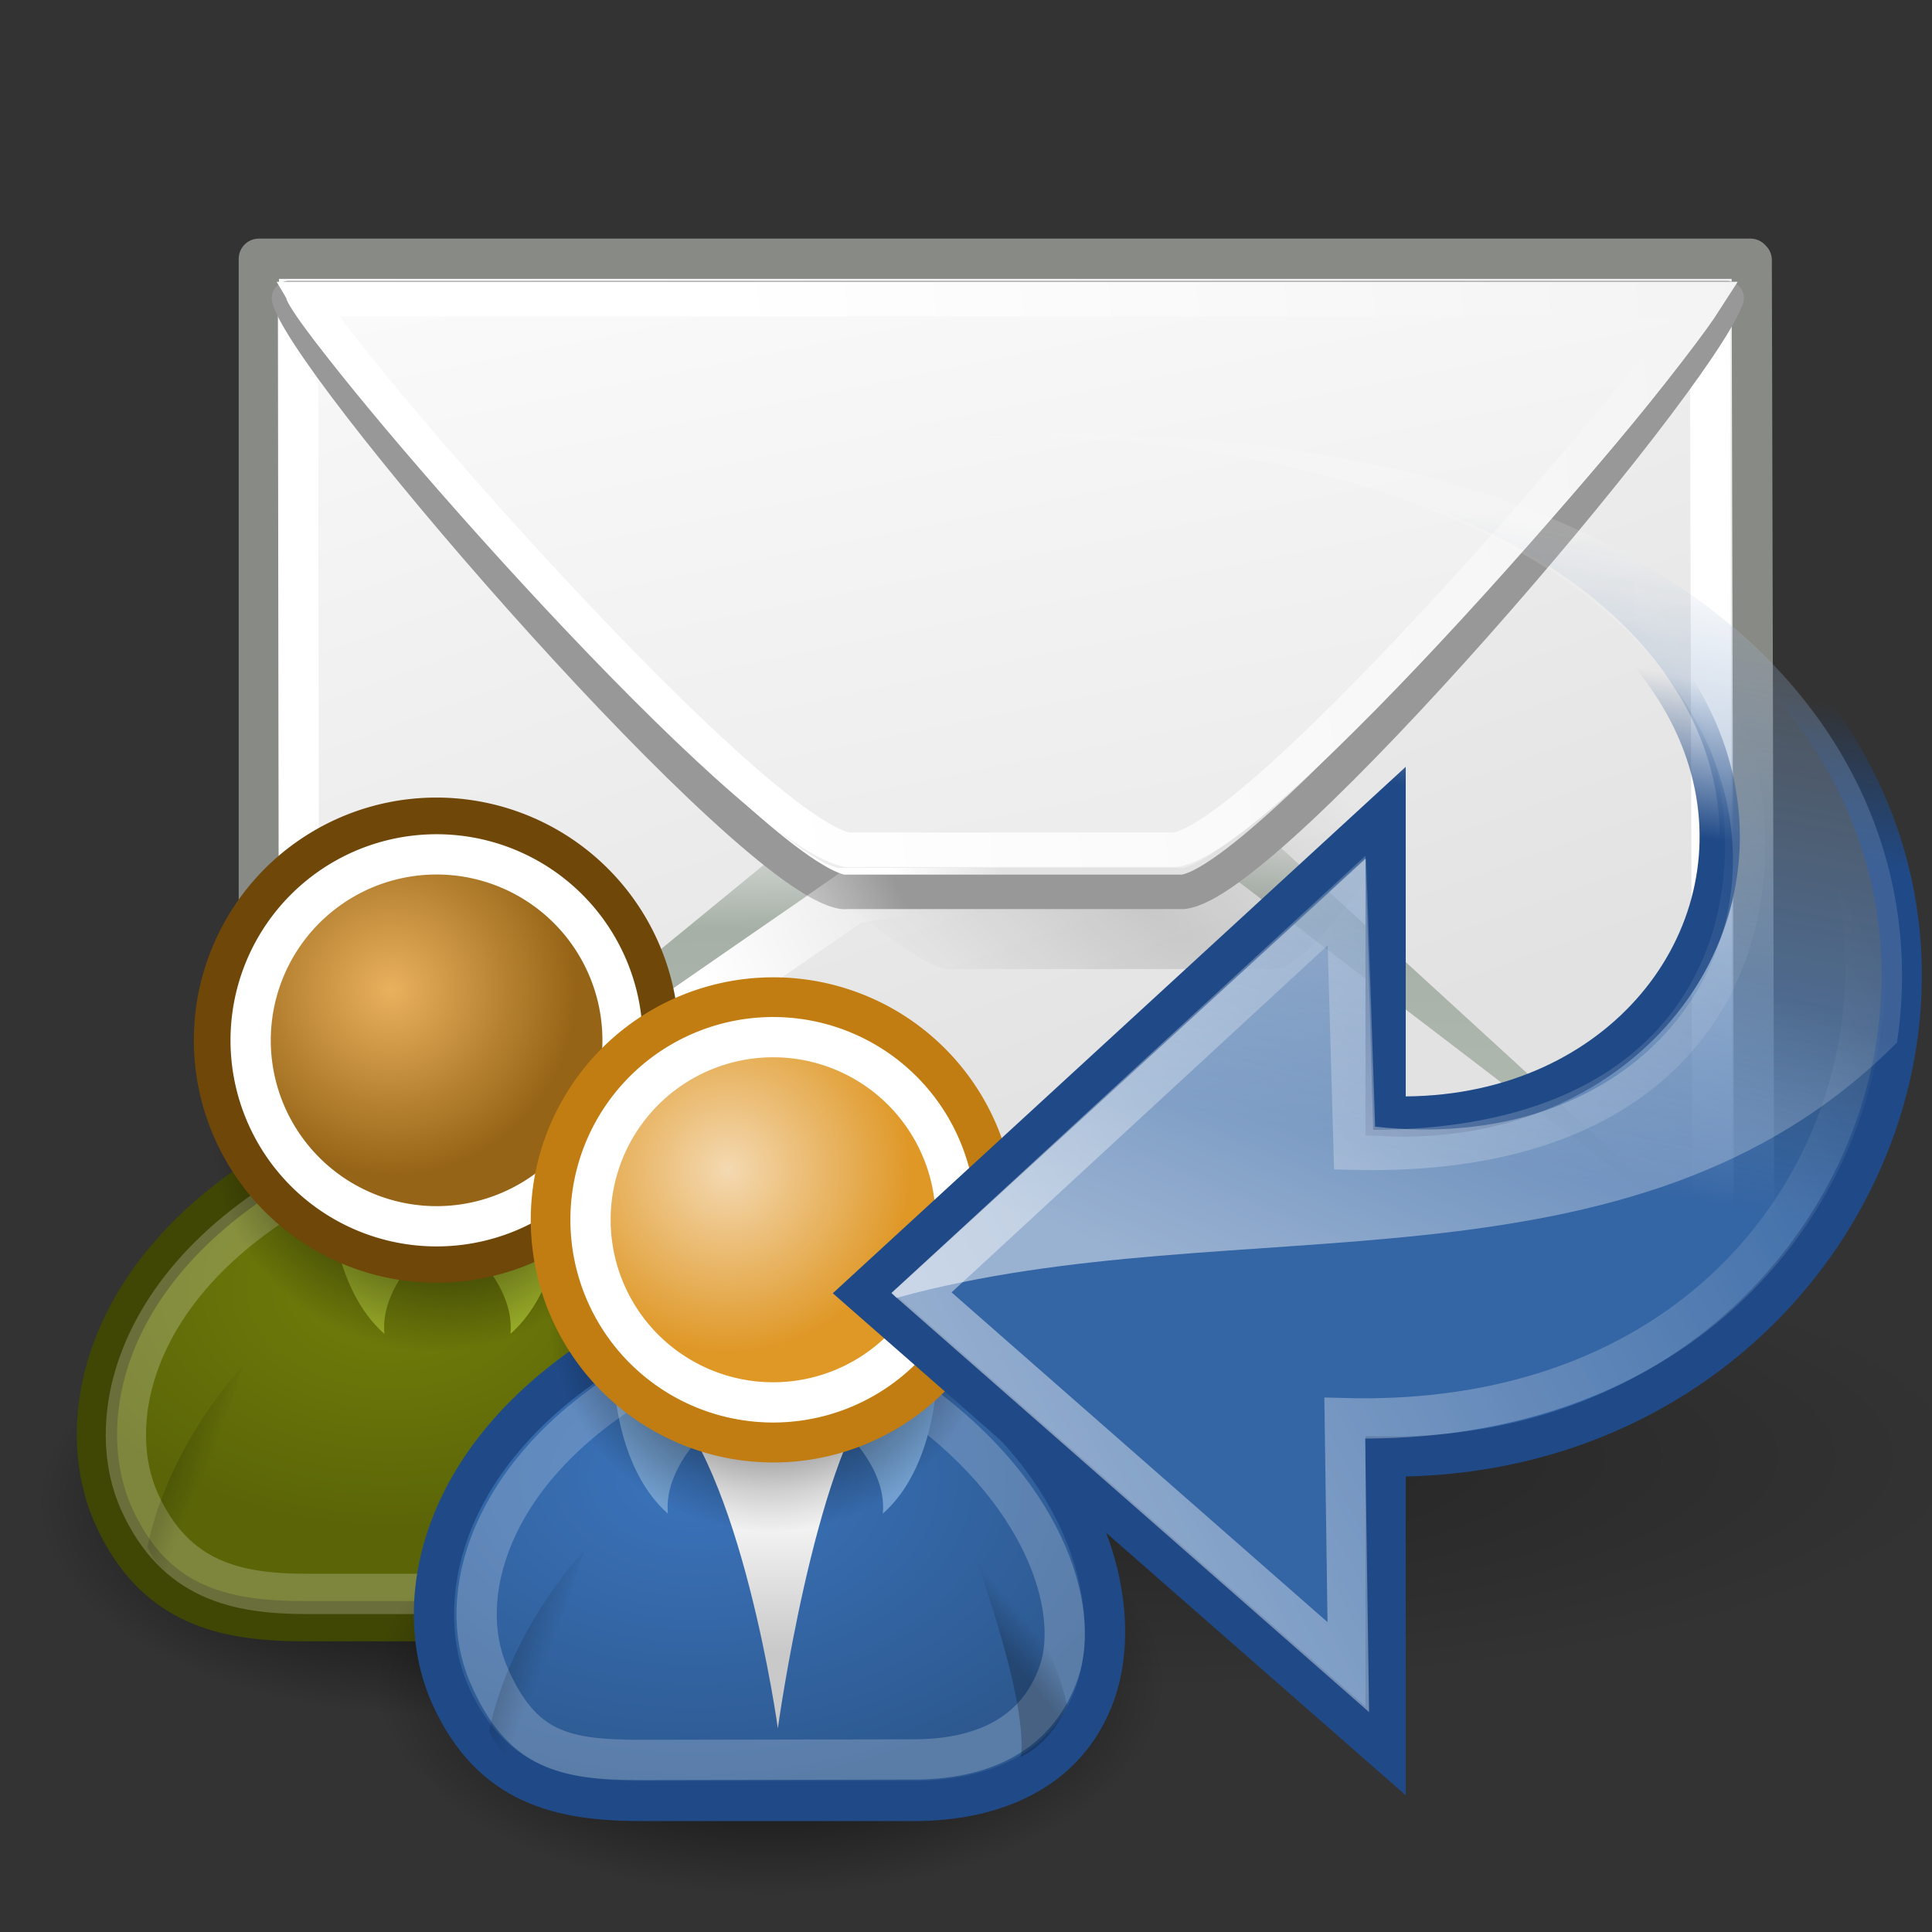 <svg xmlns="http://www.w3.org/2000/svg" xmlns:xlink="http://www.w3.org/1999/xlink" viewBox="0 0 48 48"><rect x="0" y="0" width="48" height="48" fill="#333333" stroke="none"/><defs><path id="R" d="M39.775 19.009A8.662 8.662 0 1 1 22.451 19.009 8.662 8.662 0 1 1 39.775 19.009"/><path id="S" d="M39.775 19.009A8.662 8.662 0 1 1 22.451 19.009 8.662 8.662 0 1 1 39.775 19.009z"/><linearGradient xlink:href="#1" id="B" gradientUnits="userSpaceOnUse" gradientTransform="matrix(1.296 0 0-1.437 3.747 33.21)" x1="11.742" y1="11.485" x2="13.847" y2="11.982"/><linearGradient xlink:href="#0" id="E" gradientUnits="userSpaceOnUse" x1="17.397" y1="33.36" x2="22.18" y2="31.03"/><linearGradient xlink:href="#1" id="C" gradientUnits="userSpaceOnUse" gradientTransform="matrix(1.571 0 0-1.232 2.973 33.33)" x1="10.03" y1="20.22" x2="17.18" y2="-7.527"/><linearGradient id="Q"><stop stop-color="#fff"/><stop offset="1" stop-color="#c9c9c9"/></linearGradient><linearGradient y2="28.803" x2="0" y1="22.553" gradientUnits="userSpaceOnUse" id="G" xlink:href="#Q"/><linearGradient gradientUnits="userSpaceOnUse" y2="35.803" x2="0" y1="29.553" id="P" xlink:href="#Q"/><linearGradient y2="29.899" x2="8.602" y1="29.15" x1="6.742" gradientUnits="userSpaceOnUse" id="H" xlink:href="#2"/><linearGradient gradientUnits="userSpaceOnUse" y2="37.07" x2="21.906" y1="36.32" x1="20.05" id="K" xlink:href="#2"/><linearGradient y2="28.321" x2="28.383" y1="29.23" x1="27.27" gradientUnits="userSpaceOnUse" id="I" xlink:href="#2"/><linearGradient y2="35.494" x2="41.687" y1="36.399" x1="40.574" gradientUnits="userSpaceOnUse" id="J" xlink:href="#2"/><linearGradient id="D" gradientUnits="userSpaceOnUse" gradientTransform="matrix(1.371 0 0-1.465 2.525 33.713)" x1="11.842" y1="4.251" x2="40.02" y2="7.412"><stop stop-color="#fff"/><stop offset="1" stop-color="#ededed"/></linearGradient><linearGradient id="4" gradientUnits="userSpaceOnUse" x1="13.743" y1="4.912" x2="9.93" y2="4.233"><stop stop-color="#204a87"/><stop offset="1" stop-color="#204a87" stop-opacity="0"/></linearGradient><linearGradient xlink:href="#0" id="5" gradientUnits="userSpaceOnUse" x1="24.596" y1="27.816" x2="12.635" y2="5.416"/><linearGradient id="3" gradientUnits="userSpaceOnUse" x1="22.05" y1="9.314" x2="6.518" y2="6.373"><stop stop-color="#3465a4"/><stop offset="1" stop-color="#3465a4" stop-opacity="0"/></linearGradient><linearGradient id="0"><stop stop-color="#fff"/><stop offset="1" stop-color="#fff" stop-opacity="0"/></linearGradient><linearGradient id="1"><stop stop-color="#fff"/><stop offset="1" stop-color="#e2e2e2"/></linearGradient><linearGradient id="2"><stop/><stop offset="1" stop-opacity="0"/></linearGradient><linearGradient id="6" gradientUnits="userSpaceOnUse" x1="29.29" y1="20.699" x2="24.31" y2="32.25"><stop stop-color="#fff" stop-opacity=".255"/><stop offset="1" stop-color="#fff"/></linearGradient><linearGradient id="9" gradientUnits="userSpaceOnUse" gradientTransform="matrix(2.455 0 0 .762 2.882.337)" x1="9.164" y1="38.07" x2="9.886" y2="52.09"><stop stop-color="#dfe0df"/><stop offset=".238" stop-color="#a6b0a6"/><stop offset="1" stop-color="#b5beb5"/></linearGradient><linearGradient xlink:href="#1" id="8" gradientUnits="userSpaceOnUse" gradientTransform="matrix(1.343 0 0 1.506 2.88-2.266)" x1="11.573" y1="4.746" x2="18.475" y2="26.02"/><radialGradient gradientUnits="userSpaceOnUse" gradientTransform="matrix(1.298 0 0 .885-8.359 4.94)" r="13.565" cy="27.2" cx="28.09" id="O"><stop stop-color="#3b74bc"/><stop offset="1" stop-color="#2d5990"/></radialGradient><radialGradient r="7.22" cy="17.06" cx="29.345" gradientUnits="userSpaceOnUse" id="N"><stop stop-color="#f4d9b1"/><stop offset="1" stop-color="#df9725"/></radialGradient><radialGradient r="7.22" cy="17.06" cx="29.345" gradientUnits="userSpaceOnUse" id="M"><stop stop-color="#e9b15e"/><stop offset="1" stop-color="#966416"/></radialGradient><radialGradient r="13.565" cy="19.836" cx="16.215" gradientTransform="matrix(1 0 0 .682 0 8.234)" gradientUnits="userSpaceOnUse" id="F"><stop stop-color="#727e0a"/><stop offset="1" stop-color="#5b6508"/></radialGradient><radialGradient xlink:href="#2" id="7" gradientUnits="userSpaceOnUse" gradientTransform="scale(1.902.526)" cx="6.703" cy="73.62" r="7.228"/><radialGradient r="8.662" cy="19.01" cx="31.11" gradientUnits="userSpaceOnUse" id="L" xlink:href="#2"/><radialGradient id="A" gradientUnits="userSpaceOnUse" gradientTransform="matrix(.63.459-.148.249 16.517 9.05)" cx="27.741" cy="38.712" r="17.978"><stop stop-opacity=".129"/><stop offset="1" stop-opacity="0"/></radialGradient></defs><path d="M26.5 38.7A13.75 3.8 0 1 1 -1 38.7 13.75 3.8 0 1 1 26.5 38.7" transform="matrix(1.597 0 0 1.526 6.862-22.891)" opacity=".3" color="#000" fill="url(#7)"/><g transform="matrix(1.005 0 0 1.006.055-9.119)" fill-rule="evenodd"><path d="m6.344 15.455v25.987h36.969l-.063-25.888c0-.006 0-.027 0-.033-0-.006 0-.026 0-.033-0-.007-.029-.026-.031-.033h-36.875z" fill="url(#8)" stroke="#888a85" stroke-linejoin="round" stroke-width=".995"/><path d="m20.491 29.06l-13.396 10.972 13.909-9.604h9.02l12.419 9.482-11.863-10.85h-10.09" fill="url(#9)"/><path d="m7.344 16.734c-.007.013.005.02 0 .032-.002.006-.029.026-.031.032-.002.005 0.0.027 0 .032-0.0.004 0.0.028 0 .032l.031 23.473h34.938l-.063-23.347c-0-.004 0-.028 0-.032-.015-.048-.042-.132-.094-.221h-34.781z" fill="none" stroke="#fff" fill-opacity=".75" stroke-width=".995"/><path d="m23.329 32.997c-2.392-.446-15.429-14.226-16.733-16.625-.015-.029-.041-.083-.052-.108h34.513c-.277 2.503-7.524 16.506-9.561 16.733-.008 0-.021 0-.029 0h-8.02c-.034 0-.078.007-.117 0" fill="url(#A)"/><path d="m20.775 31.09c-2.367-.391-12.829-12.466-13.656-14.568-.009-.025-.024-.073-.03-.095h35.542c-.824 2.193-11.298 14.464-13.445 14.663-.009 0-.022 0-.03 0h-8.26c-.035 0-.081.006-.121 0z" fill="url(#B)" stroke="#989898" stroke-linejoin="round" stroke-width=".852"/><path d="m20.625 30.49c-2.106-.491-12.903-12.503-13.594-14.02-.003-.006.002-.027 0-.032-.005-.016-.029-.052-.031-.065 0-.003 0-.029 0-.032 0-.002.03.002.031 0l.094-.097h35.469c-.003.024-.023.067-.031.097-.008.024-.021.07-.031.097-.922 2.181-11.508 13.766-13.344 14.06-.015.002-.049 0-.063 0h-8.375c-.03-.002-.09.008-.125 0" fill="url(#C)"/><path d="m20.875 30.05c-2.448-.549-12.171-11.617-13.344-13.599h34.594c-1.49 2.333-11.05 13.412-13.156 13.599-.009 0-.023 0-.031 0h-7.906c-.026 0-.065.004-.094 0-.02-.003-.042.005-.063 0z" fill="none" stroke="url(#D)" fill-opacity=".75" stroke-width=".852"/><path d="m20.96 30.447l-11.941 8.271 2.219.006 9.998-6.869 8.822-1.423-9.1.015" fill="url(#E)"/></g><g color="#000"><g transform="matrix(.638 0 0 .638-.637 18.18)" fill-rule="evenodd"><use transform="matrix(1.776 0 0 .959-37.38 11.772)" fill="url(#L)" xlink:href="#R"/><path d="m12.861 34.636h10.607c3.01 0 5.98-1.102 7.07-4.243 1.036-2.982.177-8.662-6.541-13.258h-12.551c-6.718 4.243-7.557 10.04-6.01 13.435 1.576 3.454 4.243 4.066 7.425 4.066z" stroke-width="1.568" stroke-linecap="round" fill="url(#F)" stroke-linejoin="round" stroke="#404604"/><path d="m17.932 19.787c0 0-2.151 1.66-1.966 3.661-2.041-1.801-2.1-5.252-2.1-5.252l4.066 1.591" fill="#9db029"/><path d="m12.964 33.575h10.321c2.641 0 5.255-.968 6.214-3.728.91-2.621-.095-7.612-5.998-11.651h-11.53c-5.903 3.728-6.891 8.827-5.532 11.806 1.385 3.035 3.728 3.573 6.525 3.573z" opacity=".215" stroke-width="1.568" stroke-linecap="round" fill="none" stroke-linejoin="round" stroke="#fff"/><path d="m18.911 19.787c0 0 2.151 1.66 1.966 3.661 2.041-1.801 2.1-5.252 2.1-5.252l-4.066 1.591" fill="#9db029"/><use transform="translate(-13.25-3.5)" fill="url(#L)" xlink:href="#R"/><g stroke-linejoin="round" stroke-linecap="round"><use transform="translate(-13.12-7)" stroke-width="1.568" fill="url(#M)" stroke="#6f4709" xlink:href="#S"/><use transform="matrix(.836 0 0 .836-8.01-3.875)" opacity=".127" stroke-width="1.876" fill="none" stroke="#fff" xlink:href="#S"/></g><path d="m22.584 27.03h4.243l-2.475-2.298-.53.707-.53-.53-.707 2.121" fill="url(#G)"/><path d="m8.548 33.602c-1.248-.545-1.806-1.858-1.806-1.858.841-4.069 3.72-7.05 3.72-7.05 0 0-2.279 6.412-1.914 8.904" opacity=".228" fill="url(#H)"/><path d="m27.454 32.743c1.231-.581 1.804-2 1.804-2-.959-4.04-3.976-6.843-3.976-6.843 0 0 2.465 6.343 2.172 8.845" opacity=".228" fill="url(#I)"/><use transform="matrix(1.776 0 0 .959-24.25 18.772)" fill="url(#L)" xlink:href="#R"/><path d="m25.986 41.636h10.607c3.01 0 5.98-1.102 7.07-4.243 1.036-2.982.177-8.662-6.541-13.258h-12.551c-6.718 4.243-7.557 10.04-6.01 13.435 1.576 3.454 4.243 4.066 7.425 4.066z" stroke-width="1.568" stroke-linecap="round" fill="url(#O)" stroke-linejoin="round" stroke="#204a87"/><path d="m26.693 25.726c3.182 2.828 4.596 13.08 4.596 13.08 0 0 1.414-10.253 3.889-13.258l-8.485.177" fill="url(#P)"/><path d="m28.973 26.787c0 0-2.151 1.66-1.966 3.661-2.041-1.801-2.1-5.252-2.1-5.252l4.066 1.591" fill="#729fcf"/><path d="m25.843 40.04l10.741-.021c2.458 0 4.753-.83 5.645-3.392.847-2.433-.504-7.137-5.998-10.887l-10.731-.226c-5.494 3.462-6.766 8.196-5.48 11.188 1.286 2.992 2.954 3.317 5.824 3.338z" opacity=".215" stroke-width="1.568" stroke-linecap="round" fill="none" stroke-linejoin="round" stroke="#fff"/><path d="m33.411 26.787c0 0 2.151 1.66 1.966 3.661 2.041-1.801 2.1-5.252 2.1-5.252l-4.066 1.591" fill="#729fcf"/><use transform="translate(-.125 3.5)" fill="url(#L)" xlink:href="#R"/><g stroke-linejoin="round" stroke-linecap="round"><use stroke-width="1.568" fill="url(#N)" stroke="#c17d11" xlink:href="#S"/><use transform="matrix(.821 0 0 .821 5.562 3.398)" opacity=".196" stroke-width="1.909" fill="none" stroke="#fff" xlink:href="#S"/></g><path d="m21.852 40.775c-1.248-.545-1.806-1.858-1.806-1.858.841-4.069 3.72-7.05 3.72-7.05 0 0-2.279 6.412-1.914 8.904" opacity=".228" fill="url(#K)"/><path d="m40.757 39.917c1.231-.581 1.804-2 1.804-2-.959-4.04-3.976-6.843-3.976-6.843 0 0 2.465 6.343 2.172 8.845" opacity=".228" fill="url(#J)"/></g><g display="block"><path transform="matrix(0 1-1 0 50.21 7.605)" d="m3.203 25.835c-1.031-31.22 25.538-26.286 25.379-10.05h7.313l-11.378 12.986-11.932-12.986c0 0 7.541 0 7.541 0 .457-10.969-16.718-14.179-16.923 10.05z" fill="url(#3)" stroke="url(#4)"/><path d="m7.664 9.104c4.742-9.144 20.326-6.166 19.965 7.696l6.185-.088c0 0-9.301 10.604-9.301 10.604l-9.743-10.56c0 0 6.191-.177 6.191-.177.272-11.575-10.04-11.04-13.297-7.475z" transform="matrix(0 1-1 0 50.21 7.605)" opacity=".472" stroke-miterlimit="10" fill="none" stroke="url(#5)"/><path d="m19.16 10.781c-.055 0-.101.03-.156.031 23.612.465 21.274 18.506 9.221 17.18 0 0-.221-6.658-.221-6.658l-11.793 10.786.125.125c8.454-2.335 18.259.283 24.855-6.344 1.089-7.189-4.787-15.464-22.03-15.12" transform="translate(5.939)" opacity=".5" fill="url(#6)"/></g></g></svg>